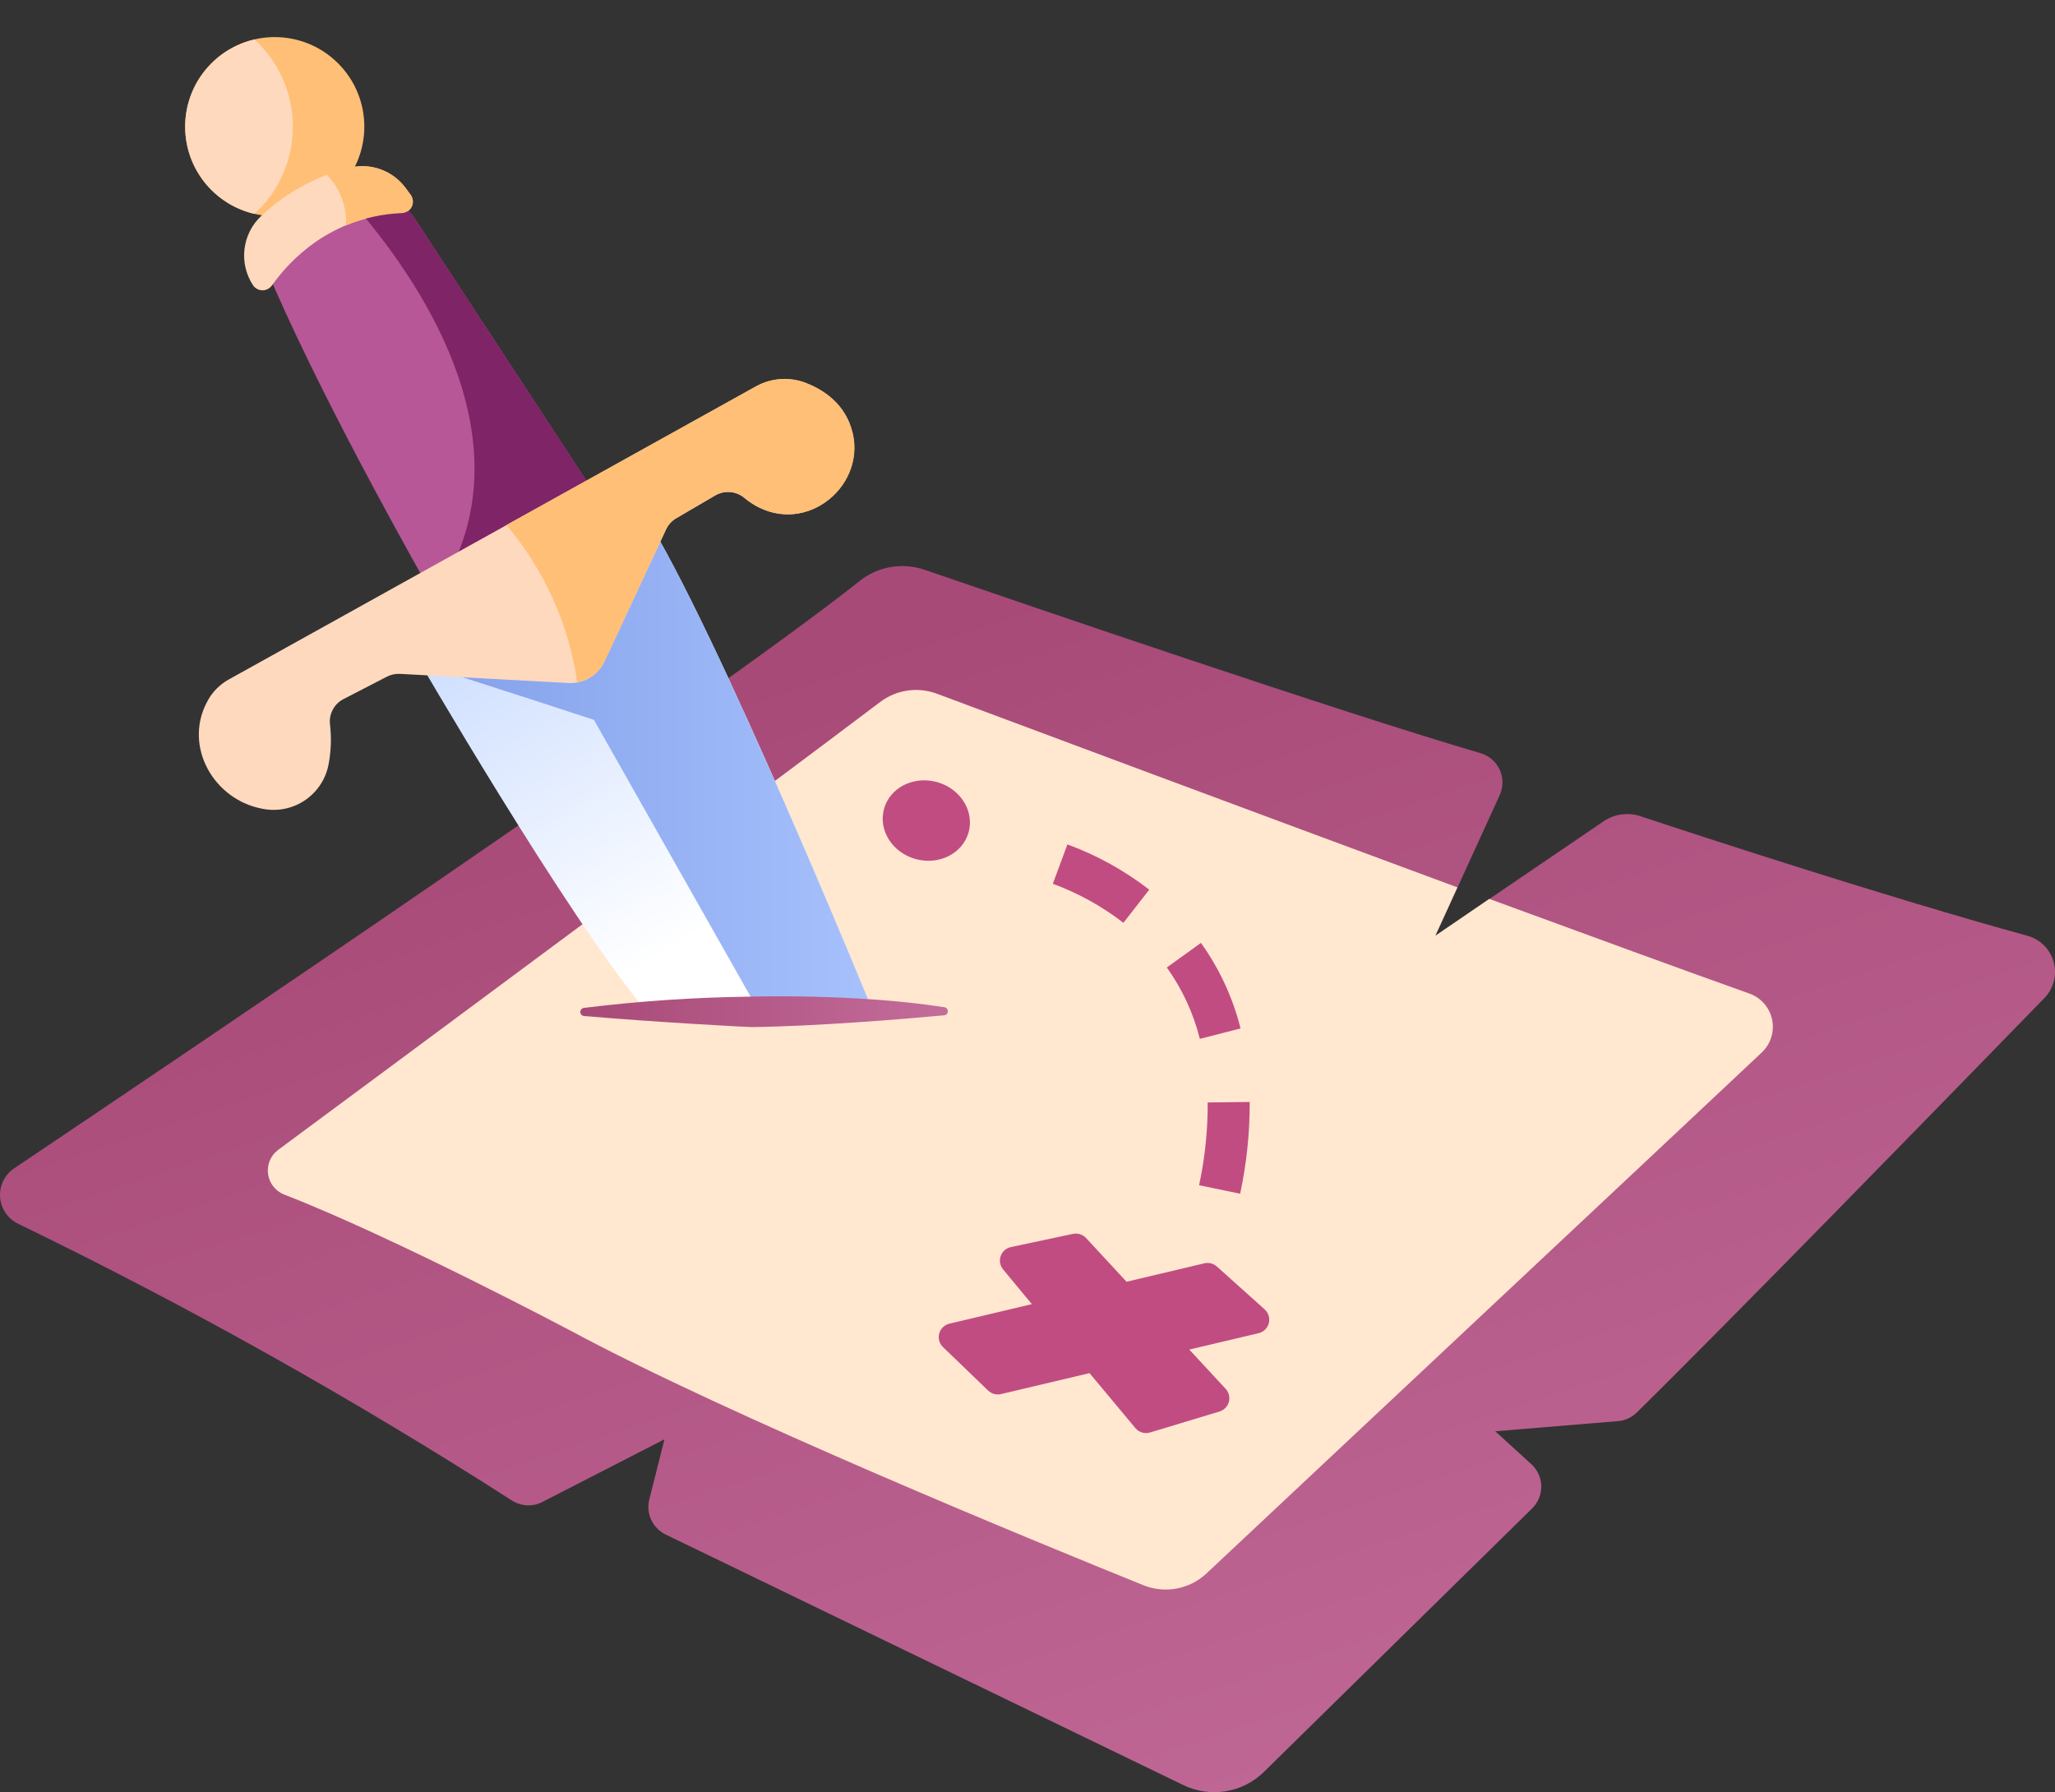 <svg width="86" height="75" viewBox="0 0 86 75" fill="none" xmlns="http://www.w3.org/2000/svg">
<rect x="0" y="0" width="86" height="75" fill="#333333" stroke="none"/>
<path d="M14.148 7.95C15.613 6.487 15.613 4.114 14.148 2.65C12.684 1.186 10.31 1.186 8.846 2.65C7.381 4.114 7.381 6.487 8.846 7.95C10.31 9.414 12.684 9.414 14.148 7.95Z" fill="#FFBF76"/>
<path d="M10.651 1.652C9.827 1.843 9.091 2.308 8.564 2.971C8.037 3.633 7.751 4.455 7.751 5.301C7.751 6.147 8.037 6.969 8.564 7.631C9.091 8.294 9.827 8.759 10.651 8.95C11.157 8.486 11.56 7.922 11.836 7.294C12.112 6.666 12.255 5.987 12.255 5.301C12.255 4.615 12.112 3.937 11.836 3.308C11.56 2.68 11.157 2.116 10.651 1.652Z" fill="#FFD9BE"/>
<path d="M0.589 48.895C7.367 44.341 29.804 29.219 35.972 24.315C36.35 24.013 36.799 23.812 37.276 23.73C37.754 23.648 38.244 23.688 38.702 23.847C43.153 25.377 56.096 29.803 61.961 31.519C62.136 31.57 62.299 31.66 62.438 31.78C62.576 31.9 62.687 32.048 62.763 32.215C62.839 32.382 62.878 32.563 62.878 32.747C62.877 32.93 62.837 33.111 62.761 33.278L60.075 39.153L67.104 34.373C67.328 34.22 67.583 34.122 67.851 34.084C68.119 34.047 68.392 34.071 68.649 34.156C71.173 34.992 78.972 37.547 84.843 39.16C85.107 39.232 85.347 39.371 85.54 39.564C85.733 39.757 85.873 39.997 85.945 40.26C86.016 40.523 86.019 40.801 85.95 41.065C85.882 41.329 85.746 41.571 85.556 41.767C81.568 45.868 72.294 55.383 68.498 59.11C68.285 59.32 68.005 59.448 67.707 59.472L62.575 59.896L64.081 61.269C64.21 61.386 64.314 61.527 64.386 61.686C64.458 61.844 64.497 62.015 64.5 62.189C64.504 62.363 64.471 62.536 64.405 62.697C64.339 62.858 64.241 63.004 64.117 63.126C61.773 65.427 55.761 71.33 52.891 74.154C52.454 74.582 51.895 74.864 51.291 74.962C50.687 75.06 50.067 74.968 49.517 74.7L27.858 64.217C27.593 64.089 27.381 63.874 27.255 63.608C27.13 63.342 27.101 63.04 27.172 62.755L27.807 60.232L22.698 62.854C22.498 62.957 22.275 63.006 22.051 62.994C21.826 62.983 21.609 62.913 21.421 62.791C14.769 58.527 7.87 54.661 0.761 51.213C0.548 51.111 0.366 50.955 0.233 50.76C0.1 50.565 0.021 50.339 0.004 50.104C-0.014 49.868 0.031 49.633 0.134 49.421C0.237 49.208 0.394 49.027 0.589 48.895Z" fill="url(#paint0_linear_1_269)"/>
<path d="M73.724 44.049C73.909 43.876 74.047 43.658 74.123 43.416C74.2 43.174 74.213 42.917 74.161 42.669C74.109 42.421 73.995 42.19 73.828 41.999C73.661 41.808 73.448 41.663 73.209 41.578C70.496 40.614 66.575 39.175 62.325 37.617L60.065 39.162L60.992 37.135C52.307 33.923 42.65 30.318 39.217 29.034C38.823 28.885 38.398 28.839 37.981 28.899C37.565 28.959 37.17 29.123 36.834 29.377C31.618 33.324 16.65 44.414 11.646 48.116C11.49 48.231 11.368 48.385 11.293 48.563C11.218 48.741 11.191 48.935 11.217 49.127C11.242 49.318 11.318 49.5 11.438 49.652C11.557 49.804 11.714 49.921 11.894 49.991C16.47 51.764 23.816 55.654 23.816 55.654C30.468 59.242 43.464 64.567 47.85 66.338C48.293 66.517 48.777 66.565 49.246 66.477C49.715 66.389 50.149 66.168 50.496 65.84C55.653 60.996 68.917 48.571 73.724 44.049Z" fill="#FFE7D0"/>
<path d="M52.923 54.794L50.922 52.998C50.852 52.937 50.77 52.893 50.68 52.87C50.591 52.847 50.497 52.845 50.407 52.866L47.145 53.639L45.449 51.807C45.38 51.734 45.294 51.68 45.199 51.65C45.104 51.62 45.002 51.615 44.904 51.635L42.305 52.188C42.208 52.208 42.117 52.254 42.042 52.32C41.967 52.386 41.91 52.47 41.878 52.565C41.845 52.659 41.837 52.76 41.855 52.858C41.873 52.956 41.917 53.048 41.981 53.125L43.182 54.576L39.732 55.393C39.63 55.417 39.538 55.468 39.463 55.54C39.388 55.612 39.334 55.703 39.307 55.804C39.279 55.904 39.279 56.01 39.307 56.11C39.335 56.21 39.389 56.301 39.464 56.373L41.352 58.192C41.422 58.259 41.508 58.308 41.601 58.334C41.695 58.36 41.794 58.362 41.888 58.34L45.596 57.463L47.516 59.764C47.589 59.851 47.686 59.915 47.794 59.947C47.904 59.98 48.02 59.98 48.129 59.947L51.035 59.069C51.129 59.04 51.214 58.988 51.283 58.918C51.351 58.847 51.401 58.761 51.427 58.666C51.452 58.571 51.454 58.471 51.43 58.376C51.407 58.28 51.359 58.192 51.292 58.12L49.771 56.476L52.678 55.79C52.78 55.764 52.874 55.711 52.948 55.636C53.023 55.562 53.075 55.468 53.1 55.366C53.126 55.264 53.123 55.156 53.091 55.056C53.06 54.955 53.002 54.865 52.923 54.794Z" fill="#C14C82"/>
<path d="M40.537 34.824C40.293 35.713 39.303 36.219 38.324 35.951C37.346 35.684 36.752 34.75 36.995 33.854C37.239 32.959 38.23 32.461 39.206 32.727C40.183 32.993 40.781 33.933 40.537 34.824Z" fill="#C14C82"/>
<path fill-rule="evenodd" clip-rule="evenodd" d="M52.299 46.115L50.541 46.136C50.547 47.3 50.426 48.462 50.182 49.6L51.899 49.955C52.17 48.693 52.304 47.406 52.299 46.115Z" fill="#C14C82"/>
<path fill-rule="evenodd" clip-rule="evenodd" d="M50.259 39.459L48.831 40.488C49.475 41.388 49.944 42.401 50.213 43.474L51.916 43.038C51.593 41.752 51.031 40.538 50.259 39.459Z" fill="#C14C82"/>
<path fill-rule="evenodd" clip-rule="evenodd" d="M44.671 35.337L44.06 36.984C45.122 37.375 46.119 37.926 47.014 38.618L48.094 37.231C47.057 36.428 45.902 35.789 44.671 35.337Z" fill="#C14C82"/>
<path d="M11.669 10.381C12.37 9.539 13.776 8.365 16.133 8.441C16.377 8.452 16.616 8.521 16.828 8.643C17.04 8.765 17.22 8.937 17.352 9.142L24.856 20.6L17.989 24.688C17.989 24.688 13.868 17.492 11.465 11.999C11.345 11.738 11.3 11.447 11.336 11.161C11.372 10.875 11.488 10.605 11.669 10.381Z" fill="#B75798"/>
<path d="M11.381 11.943C12.092 10.937 13.819 9.048 16.809 8.919C16.897 8.917 16.982 8.891 17.056 8.844C17.13 8.797 17.189 8.731 17.228 8.652C17.267 8.574 17.284 8.486 17.277 8.399C17.269 8.312 17.238 8.228 17.187 8.157L16.981 7.878C16.718 7.517 16.353 7.243 15.934 7.091C15.514 6.938 15.059 6.913 14.626 7.02C13.24 7.367 11.966 8.063 10.926 9.043C10.54 9.408 10.294 9.897 10.232 10.424C10.169 10.951 10.293 11.484 10.583 11.929C10.626 11.995 10.684 12.05 10.753 12.088C10.822 12.127 10.899 12.147 10.978 12.149C11.057 12.15 11.135 12.132 11.205 12.096C11.275 12.06 11.336 12.008 11.381 11.943Z" fill="#FFD9BE"/>
<path d="M18.595 24.32L24.856 20.6L17.354 9.146C17.221 8.94 17.042 8.769 16.83 8.647C16.618 8.525 16.379 8.455 16.135 8.444C15.689 8.431 15.243 8.467 14.806 8.552C17.414 11.538 22.123 18.22 18.595 24.32Z" fill="#7F2467"/>
<path d="M14.475 9.432C15.216 9.124 16.007 8.949 16.809 8.918C16.897 8.915 16.982 8.889 17.056 8.842C17.13 8.795 17.189 8.729 17.228 8.651C17.267 8.572 17.284 8.485 17.276 8.397C17.269 8.31 17.238 8.227 17.187 8.156L16.981 7.876C16.718 7.516 16.353 7.242 15.934 7.089C15.514 6.936 15.059 6.911 14.626 7.018C14.304 7.099 13.988 7.199 13.678 7.318C13.951 7.595 14.164 7.927 14.301 8.291C14.438 8.655 14.497 9.044 14.475 9.432Z" fill="#FFBF76"/>
<path d="M17.282 27.234C17.282 27.234 23.766 38.446 27.1 42.381H36.559C36.559 42.381 29.982 26.271 26.921 21.458L17.282 27.234Z" fill="url(#paint1_linear_1_269)"/>
<path d="M36.559 42.381C36.559 42.381 29.982 26.271 26.921 21.458L17.282 27.236C17.282 27.236 17.398 27.438 17.604 27.79C20.18 28.588 24.856 30.125 24.856 30.125L31.794 42.383L36.559 42.381Z" fill="url(#paint2_linear_1_269)"/>
<path d="M9.621 28.409L31.615 16.183C31.925 16.008 32.27 15.901 32.626 15.872C32.982 15.842 33.34 15.89 33.675 16.012C34.344 16.264 35.114 16.737 35.507 17.619L35.541 17.698C36.494 20.025 34.013 22.357 31.764 21.238C31.549 21.133 31.347 21.001 31.163 20.847C30.996 20.703 30.787 20.614 30.567 20.594C30.347 20.573 30.125 20.622 29.934 20.732L28.296 21.69C28.109 21.799 27.96 21.963 27.869 22.16L25.294 27.685C25.163 27.967 24.95 28.203 24.684 28.363C24.417 28.523 24.109 28.6 23.798 28.583L16.742 28.2C16.554 28.19 16.366 28.229 16.198 28.315L14.378 29.254C14.187 29.351 14.029 29.505 13.928 29.695C13.826 29.884 13.785 30.101 13.81 30.314C13.875 30.867 13.856 31.426 13.753 31.974C13.643 32.577 13.299 33.113 12.797 33.466C12.295 33.819 11.674 33.961 11.068 33.861L10.989 33.847C8.938 33.47 7.681 31.239 8.658 29.386C8.707 29.292 8.76 29.202 8.819 29.115C9.027 28.819 9.301 28.577 9.621 28.409Z" fill="#FFD9BE"/>
<path d="M25.3 27.679L27.876 22.153C27.967 21.956 28.116 21.792 28.303 21.683L29.941 20.725C30.133 20.615 30.354 20.566 30.574 20.587C30.794 20.608 31.003 20.696 31.17 20.84C31.354 20.994 31.556 21.126 31.771 21.232C34.025 22.35 36.506 20.018 35.548 17.692L35.514 17.613C35.12 16.731 34.351 16.257 33.682 16.005C33.346 15.883 32.989 15.835 32.633 15.865C32.277 15.895 31.932 16.001 31.622 16.176L21.191 21.973C22.777 23.842 23.805 26.121 24.155 28.547C24.402 28.506 24.636 28.405 24.835 28.254C25.035 28.103 25.194 27.905 25.3 27.679Z" fill="#FFBF76"/>
<path d="M24.461 42.52C24.416 42.521 24.371 42.504 24.338 42.473C24.305 42.441 24.286 42.398 24.285 42.353C24.284 42.307 24.301 42.263 24.332 42.23C24.364 42.197 24.407 42.178 24.452 42.177C26.762 41.892 29.087 41.735 31.414 41.707C31.414 41.707 35.83 41.573 39.502 42.148C39.547 42.15 39.59 42.169 39.621 42.203C39.652 42.236 39.668 42.281 39.666 42.326C39.665 42.372 39.645 42.414 39.611 42.445C39.578 42.476 39.533 42.493 39.488 42.491C37.632 42.662 34.092 42.949 31.455 42.982C31.347 42.985 27.508 42.782 24.461 42.52Z" fill="url(#paint3_linear_1_269)"/>
<defs>
<linearGradient id="paint0_linear_1_269" x1="36.64" y1="26.167" x2="56.179" y2="85.126" gradientUnits="userSpaceOnUse">
<stop offset="0.01" stop-color="#A84A78"/>
<stop offset="1" stop-color="#C36C9A"/>
</linearGradient>
<linearGradient id="paint1_linear_1_269" x1="30.542" y1="38.324" x2="21.242" y2="22.942" gradientUnits="userSpaceOnUse">
<stop stop-color="white"/>
<stop offset="1" stop-color="#C7DAFF"/>
</linearGradient>
<linearGradient id="paint2_linear_1_269" x1="17.282" y1="31.919" x2="36.559" y2="31.919" gradientUnits="userSpaceOnUse">
<stop stop-color="#819FEA"/>
<stop offset="1" stop-color="#A7C1FC"/>
</linearGradient>
<linearGradient id="paint3_linear_1_269" x1="24.3" y1="42.343" x2="39.648" y2="42.343" gradientUnits="userSpaceOnUse">
<stop offset="0.01" stop-color="#A84A78"/>
<stop offset="1" stop-color="#C36C9A"/>
</linearGradient>
</defs>
</svg>
